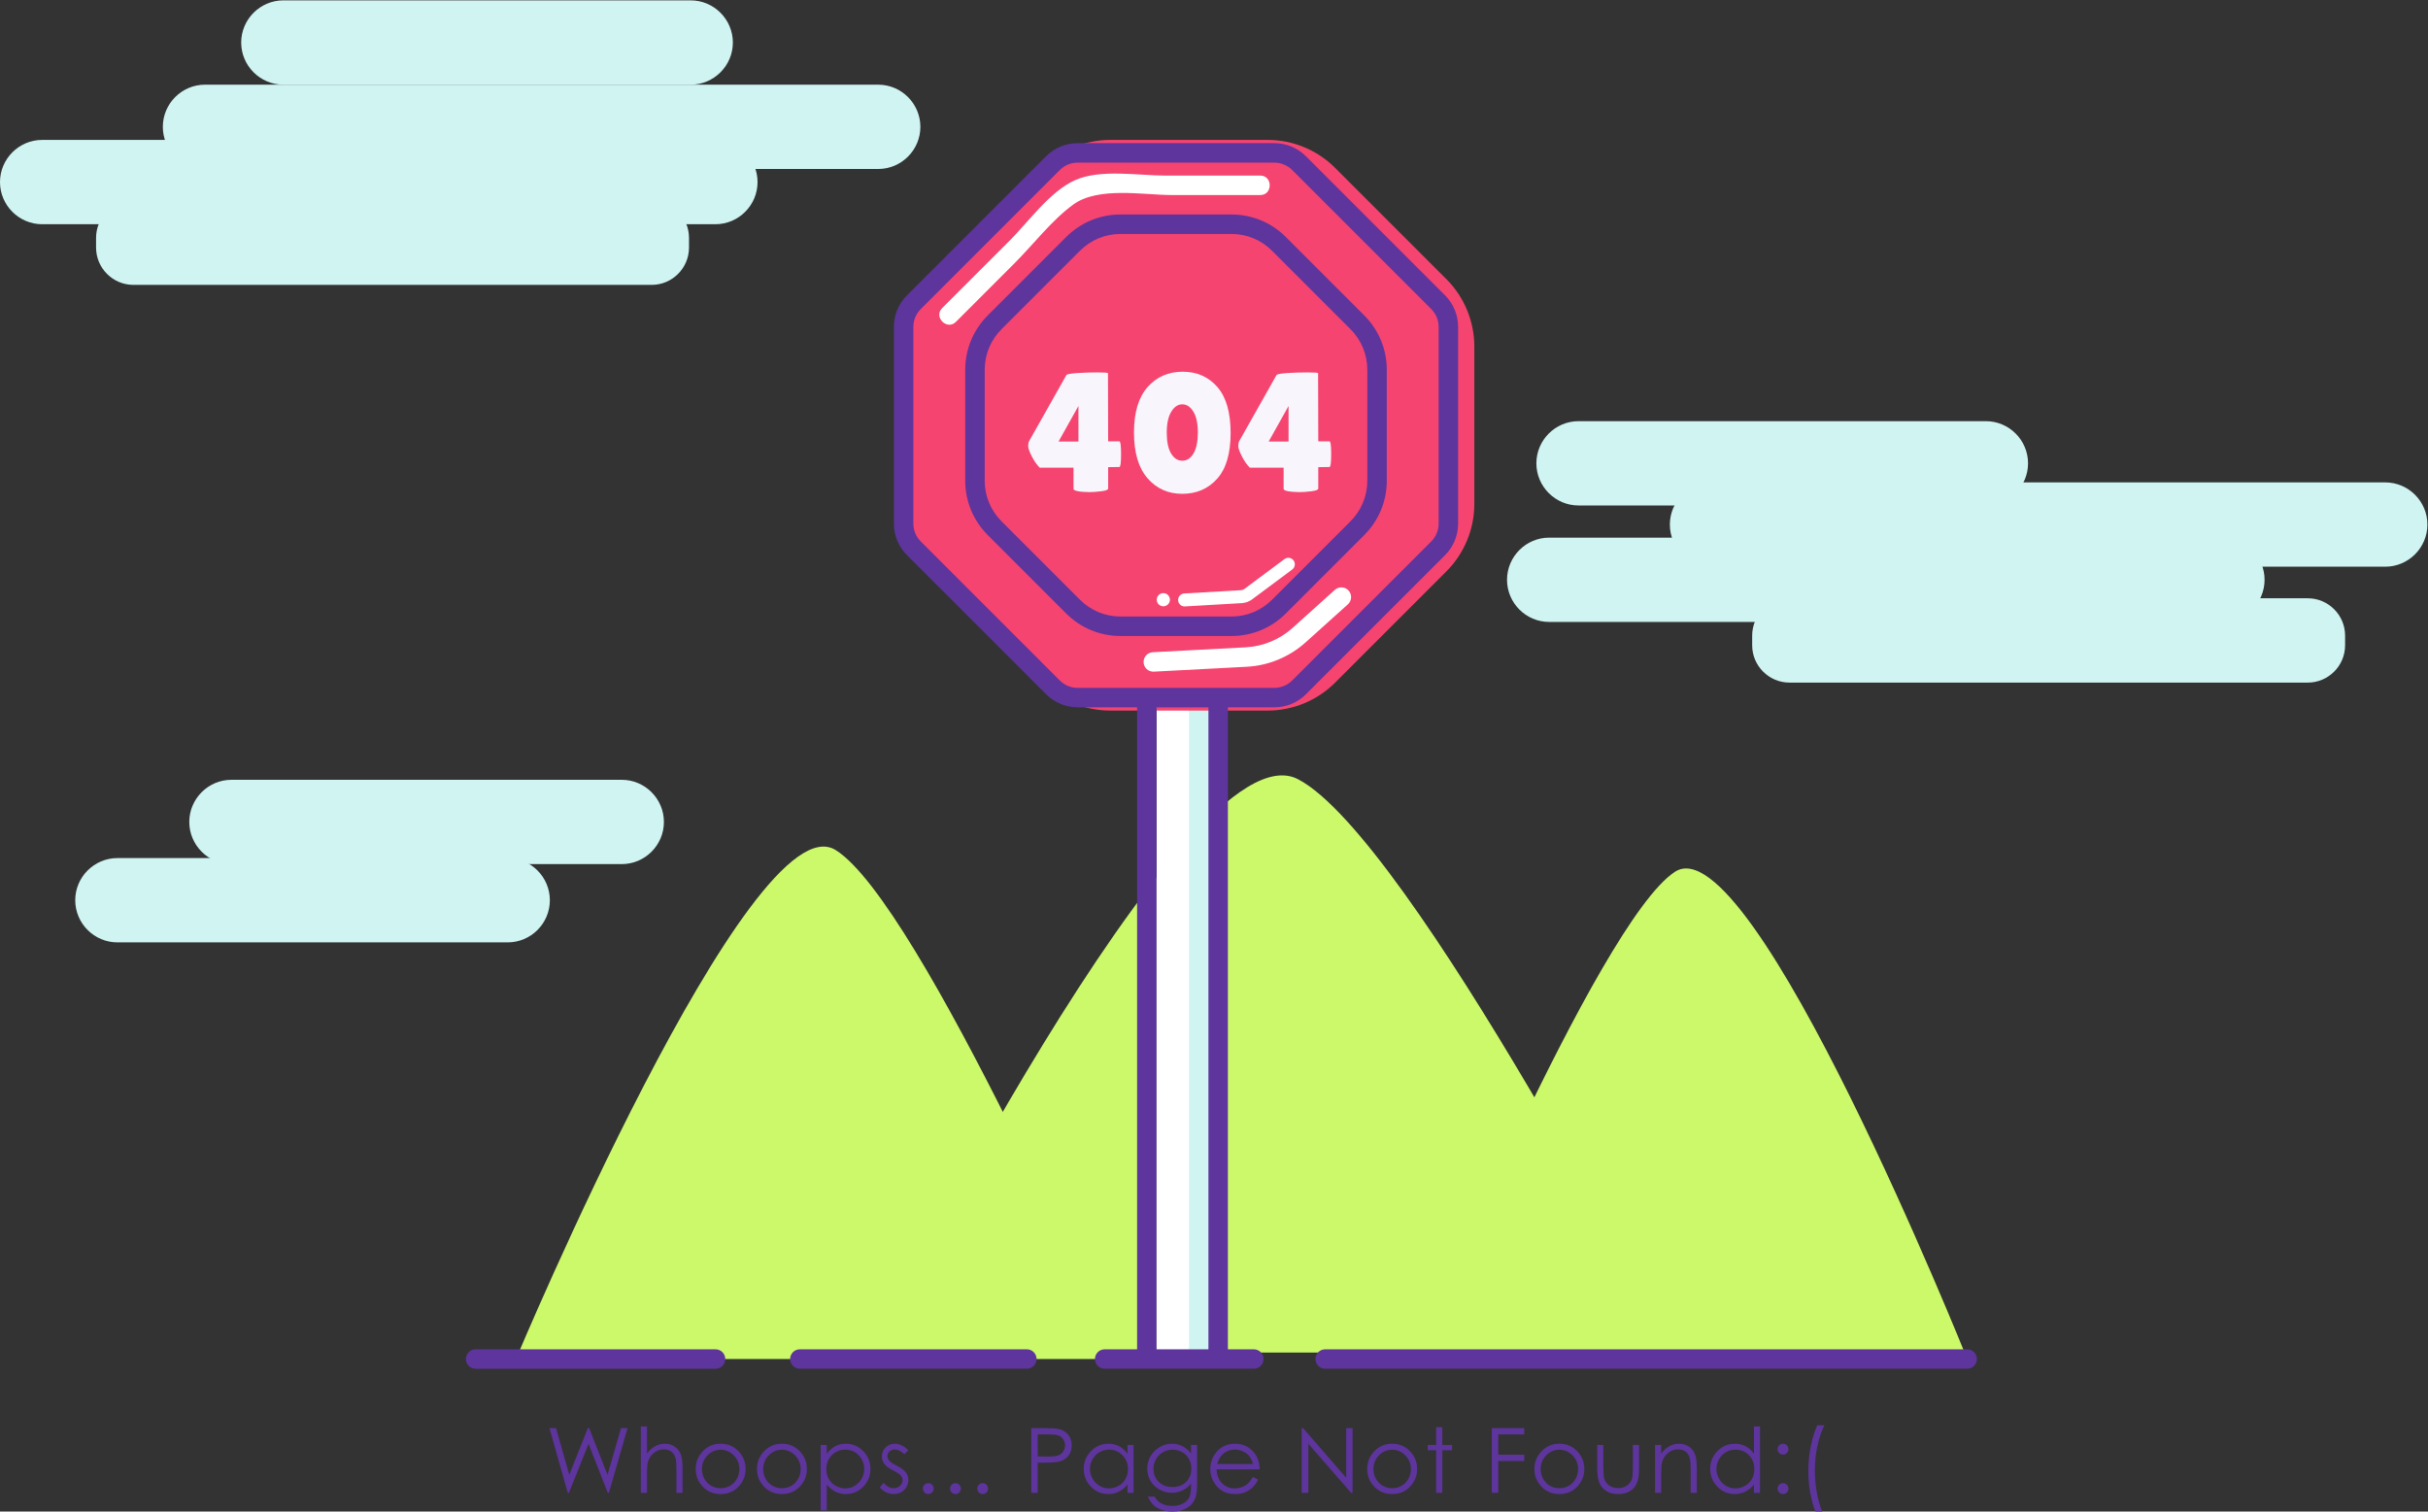 <?xml version="1.0" encoding="UTF-8" standalone="no"?>
<svg
   xmlns:dc="http://purl.org/dc/elements/1.1/"
   xmlns:cc="http://creativecommons.org/ns#"
   xmlns:rdf="http://www.w3.org/1999/02/22-rdf-syntax-ns#"
   xmlns:svg="http://www.w3.org/2000/svg"
   xmlns="http://www.w3.org/2000/svg"
   xmlns:sodipodi="http://sodipodi.sourceforge.net/DTD/sodipodi-0.dtd"
   xmlns:inkscape="http://www.inkscape.org/namespaces/inkscape"
   version="1.1"
   id="svg2"
   xml:space="preserve"
   width="499.053"
   height="310.72"
   viewBox="0 0 499.053 310.72"
   sodipodi:docname="232.eps"><rect x="0" y="0" width="499.053" height="310.72" fill="#333333" stroke="none"/><defs
     id="defs6" /><sodipodi:namedview
     pagecolor="#ffffff"
     bordercolor="#666666"
     borderopacity="1"
     objecttolerance="10"
     gridtolerance="10"
     guidetolerance="10"
     inkscape:pageopacity="0"
     inkscape:pageshadow="2"
     inkscape:window-width="640"
     inkscape:window-height="480"
     id="namedview4" /><g
     id="g10"
     inkscape:groupmode="layer"
     inkscape:label="ink_ext_XXXXXX"
     transform="matrix(1.333,0,0,-1.333,0,310.72)"><g
       id="g12"
       transform="scale(0.1)"><path
         d="m 795.613,235.211 c 0,0 362.717,864.999 492.717,784.999 130,-79.999 437.09,-784.999 437.09,-784.999 H 795.613"
         style="fill:#ccf96a;fill-opacity:1;fill-rule:nonzero;stroke:none"
         id="path14" /><path
         d="m 1345.61,245.211 c 0,0 482.84,974.209 655.9,884.119 173.04,-90.1 581.82,-884.119 581.82,-884.119 H 1345.61"
         style="fill:#ccf96a;fill-opacity:1;fill-rule:nonzero;stroke:none"
         id="path16" /><path
         d="m 3033.33,235.211 c 0,0 -331.59,828.079 -450.43,751.5 -118.83,-76.59 -399.57,-751.5 -399.57,-751.5 h 850"
         style="fill:#ccf96a;fill-opacity:1;fill-rule:nonzero;stroke:none"
         id="path18" /><path
         d="m 1813.33,245.211 h 60 V 1255.21 h -60 V 245.211"
         style="fill:#d0f4f2;fill-opacity:1;fill-rule:nonzero;stroke:none"
         id="path20" /><path
         d="m 1783.33,245.211 h 50 V 1255.21 h -50 V 245.211"
         style="fill:#ffffff;fill-opacity:1;fill-rule:nonzero;stroke:none"
         id="path22" /><path
         d="m 1954.62,2115.21 h -242.58 c -39.03,0 -76.47,-15.51 -104.07,-43.1 l -171.53,-171.54 c -27.6,-27.6 -43.11,-65.03 -43.11,-104.07 v -242.59 c 0,-39.03 15.51,-76.46 43.11,-104.06 l 171.53,-171.53 c 27.6,-27.6 65.04,-43.11 104.07,-43.11 h 242.58 c 39.03,0 76.48,15.51 104.07,43.11 l 171.54,171.53 c 27.59,27.6 43.1,65.03 43.1,104.06 v 242.59 c 0,39.04 -15.51,76.47 -43.1,104.07 l -171.54,171.54 c -27.59,27.59 -65.04,43.1 -104.07,43.1"
         style="fill:#f5446f;fill-opacity:1;fill-rule:nonzero;stroke:none"
         id="path24" /><path
         d="m 1662.89,1650.11 v 54.74 l -30.64,-54.74 z m 63.12,0.27 c 1.74,0 2.62,-6.59 2.62,-19.78 0,-13.18 -0.88,-19.78 -2.62,-19.78 l -17.29,-0.25 v -33.01 c 0,-1.92 -3.58,-3.31 -10.74,-4.18 -7.16,-0.88 -13.35,-1.31 -18.59,-1.31 l -10.74,0.52 c -8.9,0.7 -13.35,2.27 -13.35,4.71 v 32.48 h -52.12 c -4.54,4.54 -8.65,10.43 -12.32,17.68 -3.66,7.24 -5.5,12.48 -5.5,15.71 0,3.23 0.53,5.8 1.58,7.73 l 57.35,101.62 c 0.7,1.39 6.06,2.44 16.11,3.14 10.04,0.7 20.56,1.05 31.56,1.05 11,0 16.5,-0.44 16.5,-1.32 l 0.26,-105.01 h 17.29"
         style="fill:#f8f5fc;fill-opacity:1;fill-rule:nonzero;stroke:none"
         id="path26" /><path
         d="m 1823.04,1707.47 c -6.73,0 -12.4,-3.8 -17.03,-11.39 -4.63,-7.6 -6.94,-18.38 -6.94,-32.35 0,-13.97 2.23,-24.66 6.68,-32.08 4.46,-7.43 10.22,-11.13 17.29,-11.13 7.07,0 12.83,3.75 17.28,11.26 4.46,7.5 6.68,18.24 6.68,32.21 0,13.97 -2.32,24.71 -6.94,32.22 -4.63,7.5 -10.3,11.26 -17.02,11.26 z m 0,-138.02 c -21.91,0 -39.81,8.03 -53.69,24.09 -13.89,16.07 -20.82,39.55 -20.82,70.45 0,30.91 6.98,54.26 20.95,70.06 13.96,15.8 31.99,23.7 54.08,23.7 22.09,0 39.94,-7.85 53.56,-23.57 13.62,-15.71 20.43,-39.37 20.43,-70.97 0,-31.61 -6.94,-55.14 -20.82,-70.58 -13.89,-15.46 -31.79,-23.18 -53.69,-23.18"
         style="fill:#f8f5fc;fill-opacity:1;fill-rule:nonzero;stroke:none"
         id="path28" /><path
         d="m 1986.87,1650.11 v 54.74 l -30.65,-54.74 z m 63.11,0.27 c 1.74,0 2.62,-6.59 2.62,-19.78 0,-13.18 -0.88,-19.78 -2.62,-19.78 l -17.28,-0.25 v -33.01 c 0,-1.92 -3.59,-3.31 -10.74,-4.18 -7.16,-0.88 -13.35,-1.31 -18.6,-1.31 l -10.73,0.52 c -8.91,0.7 -13.36,2.27 -13.36,4.71 v 32.48 h -52.12 c -4.54,4.54 -8.64,10.43 -12.31,17.68 -3.67,7.24 -5.5,12.48 -5.5,15.71 0,3.23 0.53,5.8 1.57,7.73 l 57.35,101.62 c 0.71,1.39 6.07,2.44 16.12,3.14 10.04,0.7 20.55,1.05 31.55,1.05 11.01,0 16.5,-0.44 16.5,-1.32 l 0.27,-105.01 h 17.28"
         style="fill:#f8f5fc;fill-opacity:1;fill-rule:nonzero;stroke:none"
         id="path30" /><path
         d="m 1933.33,220.211 h -230 c -8.28,0 -15,6.719 -15,15 0,8.289 6.72,15 15,15 h 230 c 8.28,0 15,-6.711 15,-15 0,-8.281 -6.72,-15 -15,-15"
         style="fill:#5e349d;fill-opacity:1;fill-rule:nonzero;stroke:none"
         id="path32" /><path
         d="m 1583.33,220.211 h -350 c -8.28,0 -15,6.719 -15,15 0,8.289 6.72,15 15,15 h 350 c 8.29,0 15,-6.711 15,-15 0,-8.281 -6.71,-15 -15,-15"
         style="fill:#5e349d;fill-opacity:1;fill-rule:nonzero;stroke:none"
         id="path34" /><path
         d="M 1103.33,220.211 H 733.332 c -8.285,0 -15,6.719 -15,15 0,8.289 6.715,15 15,15 h 369.998 c 8.29,0 15,-6.711 15,-15 0,-8.281 -6.71,-15 -15,-15"
         style="fill:#5e349d;fill-opacity:1;fill-rule:nonzero;stroke:none"
         id="path36" /><path
         d="m 3033.33,220.211 h -990 c -8.28,0 -15,6.719 -15,15 0,8.289 6.72,15 15,15 h 990 c 8.28,0 15,-6.711 15,-15 0,-8.281 -6.72,-15 -15,-15"
         style="fill:#5e349d;fill-opacity:1;fill-rule:nonzero;stroke:none"
         id="path38" /><path
         d="m 1878.33,230.211 c -8.28,0 -15,6.719 -15,15 V 1250.21 c 0,8.29 6.72,15 15,15 8.28,0 15,-6.71 15,-15 V 245.211 c 0,-8.281 -6.72,-15 -15,-15"
         style="fill:#5e349d;fill-opacity:1;fill-rule:nonzero;stroke:none"
         id="path40" /><path
         d="m 1768.33,230.211 c -8.28,0 -15,6.719 -15,15 V 1250.21 c 0,8.29 6.72,15 15,15 8.29,0 15,-6.71 15,-15 V 245.211 c 0,-8.281 -6.71,-15 -15,-15"
         style="fill:#5e349d;fill-opacity:1;fill-rule:nonzero;stroke:none"
         id="path42" /><path
         d="m 1661.72,2080.21 c -10.41,0 -20.2,-4.05 -27.56,-11.41 l -214.42,-214.42 c -7.35,-7.36 -11.41,-17.15 -11.41,-27.56 v -303.23 c 0,-10.4 4.06,-20.19 11.42,-27.55 l 214.41,-214.42 c 7.36,-7.36 17.15,-11.41 27.56,-11.41 h 303.23 c 10.26,0 20.3,4.16 27.55,11.41 l 214.43,214.42 c 7.35,7.36 11.4,17.14 11.4,27.55 v 303.23 c 0,10.41 -4.05,20.2 -11.4,27.56 L 1992.5,2068.8 c -7.25,7.25 -17.29,11.41 -27.55,11.41 z m 303.23,-840 h -303.23 c -18.43,0 -35.75,7.17 -48.77,20.2 l -214.42,214.42 c -13.02,13.03 -20.2,30.35 -20.2,48.76 v 303.23 c 0,18.42 7.18,35.74 20.2,48.77 l 214.42,214.42 c 13.02,13.03 30.34,20.2 48.77,20.2 h 303.23 c 18.43,0 35.75,-7.17 48.76,-20.2 l 214.43,-214.42 c 13.02,-13.03 20.19,-30.35 20.19,-48.77 v -303.23 c 0,-18.41 -7.17,-35.73 -20.19,-48.76 l -214.43,-214.42 c -13.01,-13.03 -30.33,-20.2 -48.76,-20.2"
         style="fill:#5e349d;fill-opacity:1;fill-rule:nonzero;stroke:none"
         id="path44" /><path
         d="m 1727.88,1970.21 c -23.69,0 -45.97,-9.23 -62.71,-25.98 l -120.86,-120.85 c -16.75,-16.75 -25.98,-39.02 -25.98,-62.72 v -170.91 c 0,-23.69 9.23,-45.96 25.98,-62.71 l 120.85,-120.85 c 16.75,-16.76 39.03,-25.98 62.72,-25.98 h 170.91 c 23.69,0 45.97,9.22 62.72,25.98 l 120.85,120.85 c 16.74,16.75 25.97,39.02 25.97,62.71 v 170.91 c 0,23.7 -9.23,45.97 -25.97,62.72 l -120.85,120.85 c -16.75,16.75 -39.03,25.98 -62.72,25.98 z m 170.91,-620 h -170.91 c -31.71,0 -61.52,12.35 -83.93,34.77 l -120.85,120.85 c -22.42,22.42 -34.77,52.22 -34.77,83.92 v 170.91 c 0,31.71 12.35,61.51 34.77,83.93 l 120.85,120.86 c 22.41,22.41 52.22,34.76 83.93,34.76 h 170.91 c 31.71,0 61.52,-12.35 83.93,-34.76 l 120.85,-120.86 c 22.42,-22.42 34.76,-52.22 34.76,-83.93 v -170.91 c 0,-31.7 -12.34,-61.5 -34.76,-83.92 l -120.85,-120.85 c -22.41,-22.42 -52.22,-34.77 -83.93,-34.77"
         style="fill:#5e349d;fill-opacity:1;fill-rule:nonzero;stroke:none"
         id="path46" /><path
         d="m 1473.94,1834.61 c 30.15,30.14 60.3,60.3 90.45,90.45 28.94,28.93 57.32,66.27 90.46,90.45 38.58,28.14 108.19,14.7 152.01,14.7 45.49,0 90.98,0 136.47,0 19.31,0 19.34,30 0,30 -48.8,0 -97.59,0 -146.39,0 -40.93,0 -100.12,10.43 -139.12,-7.01 -38.83,-17.36 -71.69,-63.98 -100.78,-93.07 -34.77,-34.77 -69.54,-69.54 -104.31,-104.31 -13.67,-13.67 7.54,-34.89 21.21,-21.21 v 0"
         style="fill:#ffffff;fill-opacity:1;fill-rule:nonzero;stroke:none"
         id="path48" /><path
         d="m 1778.32,1295.21 c -7.92,0 -14.55,6.21 -14.97,14.21 -0.43,8.27 5.92,15.34 14.2,15.77 l 143.26,7.54 c 26.72,1.41 52.39,12.04 72.28,29.93 l 65.2,58.7 c 6.17,5.53 15.64,5.04 21.2,-1.12 5.53,-6.15 5.03,-15.63 -1.12,-21.18 l -65.21,-58.69 c -24.99,-22.48 -57.22,-35.83 -90.76,-37.6 l -143.28,-7.54 c -0.26,-0.02 -0.53,-0.02 -0.8,-0.02"
         style="fill:#ffffff;fill-opacity:1;fill-rule:nonzero;stroke:none"
         id="path50" /><path
         d="m 1826.56,1395.8 c -5.26,0 -9.67,4.1 -9.98,9.41 -0.32,5.52 3.89,10.25 9.4,10.57 l 87.56,5.08 c 1.91,0.11 3.74,0.77 5.27,1.92 l 61.78,46.03 c 4.43,3.32 10.69,2.39 13.99,-2.04 3.3,-4.43 2.39,-10.69 -2.04,-13.99 l -61.78,-46.04 c -4.67,-3.49 -10.24,-5.51 -16.08,-5.85 l -87.53,-5.08 c -0.2,-0.01 -0.4,-0.01 -0.59,-0.01"
         style="fill:#ffffff;fill-opacity:1;fill-rule:nonzero;stroke:none"
         id="path52" /><path
         d="m 1803.96,1406.15 c 0,-5.61 -4.55,-10.16 -10.16,-10.16 -5.61,0 -10.15,4.55 -10.15,10.16 0,5.61 4.54,10.15 10.15,10.15 5.61,0 10.16,-4.54 10.16,-10.15"
         style="fill:#ffffff;fill-opacity:1;fill-rule:nonzero;stroke:none"
         id="path54" /><path
         d="M 1103.09,1985.21 H 64.996 c -35.746,0 -65,29.25 -65,65 v 0 c 0,35.75 29.254,65 65,65 H 1103.09 c 35.75,0 65,-29.25 65,-65 v 0 c 0,-35.75 -29.25,-65 -65,-65"
         style="fill:#d0f4f2;fill-opacity:1;fill-rule:nonzero;stroke:none"
         id="path56" /><path
         d="M 1354.16,2070.4 H 316.078 c -35.754,0 -65,29.25 -65,65 v 0 c 0,35.75 29.246,65 65,65 H 1354.16 c 35.75,0 65,-29.25 65,-65 v 0 c 0,-35.75 -29.25,-65 -65,-65"
         style="fill:#d0f4f2;fill-opacity:1;fill-rule:nonzero;stroke:none"
         id="path58" /><path
         d="M 1065.03,2200.4 H 436.906 c -35.746,0 -65,29.25 -65,65 v 0 c 0,35.75 29.254,65 65,65 h 628.124 c 35.75,0 65,-29.25 65,-65 v 0 c 0,-35.75 -29.25,-65 -65,-65"
         style="fill:#d0f4f2;fill-opacity:1;fill-rule:nonzero;stroke:none"
         id="path60" /><path
         d="M 1004.89,1891.68 H 205.637 c -31.625,0 -57.504,25.88 -57.504,57.52 v 14.98 c 0,31.63 25.879,57.5 57.504,57.5 h 799.253 c 31.63,0 57.51,-25.87 57.51,-57.5 v -14.98 c 0,-31.64 -25.88,-57.52 -57.51,-57.52"
         style="fill:#d0f4f2;fill-opacity:1;fill-rule:nonzero;stroke:none"
         id="path62" /><path
         d="M 3426.84,1371.88 H 2388.75 c -35.75,0 -65,29.25 -65,65 v 0 c 0,35.75 29.25,65 65,65 h 1038.09 c 35.75,0 65,-29.25 65,-65 v 0 c 0,-35.75 -29.25,-65 -65,-65"
         style="fill:#d0f4f2;fill-opacity:1;fill-rule:nonzero;stroke:none"
         id="path64" /><path
         d="M 3677.91,1457.07 H 2639.83 c -35.76,0 -65,29.25 -65,65 v 0 c 0,35.75 29.24,65 65,65 h 1038.08 c 35.75,0 65,-29.25 65,-65 v 0 c 0,-35.75 -29.25,-65 -65,-65"
         style="fill:#d0f4f2;fill-opacity:1;fill-rule:nonzero;stroke:none"
         id="path66" /><path
         d="M 958.715,998.449 H 356.871 c -35.75,0 -65,29.241 -65,65.001 v 0 c 0,35.75 29.25,65 65,65 h 601.844 c 35.746,0 64.995,-29.25 64.995,-65 v 0 c 0,-35.76 -29.249,-65.001 -64.995,-65.001"
         style="fill:#d0f4f2;fill-opacity:1;fill-rule:nonzero;stroke:none"
         id="path68" /><path
         d="m 782.848,877.73 h -601.84 c -35.746,0 -65,29.258 -65,65 v 0 c 0,35.758 29.254,65 65,65 h 601.84 c 35.754,0 65,-29.242 65,-65 v 0 c 0,-35.742 -29.246,-65 -65,-65"
         style="fill:#d0f4f2;fill-opacity:1;fill-rule:nonzero;stroke:none"
         id="path70" /><path
         d="M 3062.12,1551.49 H 2434 c -35.76,0 -65,29.26 -65,65 v 0 c 0,35.76 29.24,65 65,65 h 628.12 c 35.74,0 65,-29.24 65,-65 v 0 c 0,-35.74 -29.26,-65 -65,-65"
         style="fill:#d0f4f2;fill-opacity:1;fill-rule:nonzero;stroke:none"
         id="path72" /><path
         d="m 3558.5,1278.35 h -799.25 c -31.63,0 -57.51,25.88 -57.51,57.51 v 14.99 c 0,31.63 25.88,57.51 57.51,57.51 h 799.25 c 31.62,0 57.5,-25.88 57.5,-57.51 v -14.99 c 0,-31.63 -25.88,-57.51 -57.5,-57.51"
         style="fill:#d0f4f2;fill-opacity:1;fill-rule:nonzero;stroke:none"
         id="path74" /><path
         d="m 847.141,128.711 h 10.246 l 20.39,-71.91 28.614,71.91 h 2.07 l 28.273,-71.91 20.739,71.91 h 10.172 L 938.961,28.91 h -1.848 L 907.492,104.422 877.301,28.91 h -1.863 l -28.297,99.801"
         style="fill:#5e349d;fill-opacity:1;fill-rule:nonzero;stroke:none"
         id="path76" /><path
         d="m 988.078,131.219 h 9.496 V 89.488 c 3.846,5.07 8.076,8.863 12.696,11.371 4.61,2.512 9.61,3.77 14.99,3.77 5.52,0 10.42,-1.41 14.69,-4.207 4.27,-2.801 7.43,-6.57 9.46,-11.301 2.04,-4.731 3.06,-12.133 3.06,-22.223 V 28.91 h -9.5 v 35.211 c 0,8.508 -0.34,14.18 -1.02,17.027 -1.18,4.883 -3.31,8.562 -6.41,11.031 -3.1,2.461 -7.16,3.699 -12.18,3.699 -5.75,0 -10.89,-1.91 -15.44,-5.699 -4.54,-3.801 -7.54,-8.508 -8.986,-14.121 -0.903,-3.617 -1.36,-10.309 -1.36,-20.078 V 28.91 h -9.496 V 131.219"
         style="fill:#5e349d;fill-opacity:1;fill-rule:nonzero;stroke:none"
         id="path78" /><path
         d="m 1111.21,95.328 c -7.9,0 -14.68,-2.918 -20.36,-8.75 -5.68,-5.84 -8.51,-12.887 -8.51,-21.168 0,-5.34 1.29,-10.309 3.88,-14.93 2.59,-4.609 6.08,-8.18 10.49,-10.691 4.4,-2.508 9.23,-3.758 14.5,-3.758 5.26,0 10.1,1.25 14.5,3.758 4.4,2.512 7.9,6.082 10.49,10.691 2.59,4.621 3.88,9.59 3.88,14.93 0,8.281 -2.85,15.328 -8.55,21.168 -5.69,5.832 -12.47,8.75 -20.32,8.75 z m 0.03,9.301 c 11.37,0 20.8,-4.117 28.28,-12.36 6.8,-7.5 10.19,-16.391 10.19,-26.66 0,-10.309 -3.59,-19.32 -10.77,-27.039 C 1131.76,30.859 1122.53,27 1111.24,27 c -11.33,0 -20.58,3.859 -27.76,11.57 -7.18,7.719 -10.78,16.73 -10.78,27.039 0,10.23 3.4,19.09 10.2,26.602 7.47,8.277 16.92,12.418 28.34,12.418"
         style="fill:#5e349d;fill-opacity:1;fill-rule:nonzero;stroke:none"
         id="path80" /><path
         d="m 1205.67,95.328 c -7.9,0 -14.69,-2.918 -20.36,-8.75 -5.68,-5.84 -8.52,-12.887 -8.52,-21.168 0,-5.34 1.3,-10.309 3.89,-14.93 2.58,-4.609 6.08,-8.18 10.48,-10.691 4.41,-2.508 9.24,-3.758 14.51,-3.758 5.26,0 10.09,1.25 14.5,3.758 4.4,2.512 7.9,6.082 10.49,10.691 2.58,4.621 3.88,9.59 3.88,14.93 0,8.281 -2.85,15.328 -8.55,21.168 -5.69,5.832 -12.47,8.75 -20.32,8.75 z m 0.03,9.301 c 11.37,0 20.8,-4.117 28.28,-12.36 6.79,-7.5 10.19,-16.391 10.19,-26.66 0,-10.309 -3.59,-19.32 -10.77,-27.039 C 1226.22,30.859 1216.98,27 1205.7,27 c -11.33,0 -20.59,3.859 -27.76,11.57 -7.19,7.719 -10.78,16.73 -10.78,27.039 0,10.23 3.4,19.09 10.2,26.602 7.47,8.277 16.92,12.418 28.34,12.418"
         style="fill:#5e349d;fill-opacity:1;fill-rule:nonzero;stroke:none"
         id="path82" /><path
         d="m 1303.35,95.469 c -8.21,0 -15.12,-2.867 -20.74,-8.609 -5.63,-5.738 -8.43,-12.879 -8.43,-21.418 0,-5.602 1.25,-10.641 3.75,-15.113 2.51,-4.469 6.1,-8.02 10.77,-10.637 4.67,-2.621 9.6,-3.93 14.79,-3.93 5.1,0 9.89,1.316 14.38,3.969 4.5,2.629 8.07,6.328 10.73,11.07 2.66,4.75 4,9.719 4,14.91 0,5.25 -1.32,10.219 -3.96,14.91 -2.65,4.699 -6.2,8.348 -10.66,10.949 -4.47,2.602 -9.35,3.898 -14.63,3.898 z m -37.99,7.25 h 9.5 V 89.16 c 3.75,5.16 8.06,9.02 12.94,11.602 4.88,2.578 10.33,3.867 16.34,3.867 10.48,0 19.45,-3.777 26.91,-11.328 7.45,-7.562 11.18,-16.652 11.18,-27.281 0,-10.848 -3.69,-20.07 -11.08,-27.648 C 1323.76,30.789 1314.85,27 1304.41,27 c -5.88,0 -11.28,1.23 -16.2,3.672 -4.93,2.438 -9.38,6.09 -13.35,10.918 V 1.898 h -9.5 V 102.719"
         style="fill:#5e349d;fill-opacity:1;fill-rule:nonzero;stroke:none"
         id="path84" /><path
         d="m 1400.59,94.648 -6.1,-6.309 c -5.08,4.93 -10.05,7.399 -14.9,7.399 -3.09,0 -5.73,-1.02 -7.93,-3.047 -2.2,-2.043 -3.3,-4.422 -3.3,-7.133 0,-2.398 0.91,-4.68 2.72,-6.848 1.81,-2.223 5.62,-4.82 11.43,-7.801 7.07,-3.66 11.87,-7.199 14.41,-10.59 2.49,-3.441 3.74,-7.301 3.74,-11.601 0,-6.059 -2.13,-11.199 -6.39,-15.399 C 1390.01,29.109 1384.69,27 1378.3,27 c -4.25,0 -8.32,0.93 -12.19,2.781 -3.88,1.859 -7.08,4.418 -9.62,7.668 l 5.97,6.789 c 4.85,-5.469 10,-8.207 15.44,-8.207 3.81,0 7.05,1.23 9.72,3.668 2.68,2.441 4.01,5.312 4.01,8.609 0,2.711 -0.88,5.141 -2.65,7.273 -1.77,2.078 -5.75,4.688 -11.96,7.859 -6.67,3.43 -11.2,6.828 -13.6,10.18 -2.41,3.34 -3.61,7.168 -3.61,11.469 0,5.602 1.92,10.262 5.75,13.969 3.83,3.711 8.66,5.57 14.51,5.57 6.79,0 13.63,-3.328 20.52,-9.981"
         style="fill:#5e349d;fill-opacity:1;fill-rule:nonzero;stroke:none"
         id="path86" /><path
         d="m 1431.35,43.84 c 2.3,0 4.27,-0.82 5.9,-2.449 1.62,-1.621 2.44,-3.621 2.44,-5.969 0,-2.312 -0.82,-4.293 -2.44,-5.941 -1.63,-1.652 -3.6,-2.481 -5.9,-2.481 -2.31,0 -4.28,0.828 -5.91,2.481 -1.63,1.648 -2.44,3.629 -2.44,5.941 0,2.348 0.81,4.348 2.44,5.969 1.63,1.629 3.6,2.449 5.91,2.449"
         style="fill:#5e349d;fill-opacity:1;fill-rule:nonzero;stroke:none"
         id="path88" /><path
         d="m 1473.29,43.84 c 2.3,0 4.27,-0.82 5.9,-2.449 1.63,-1.621 2.44,-3.621 2.44,-5.969 0,-2.312 -0.81,-4.293 -2.44,-5.941 -1.63,-1.652 -3.6,-2.481 -5.9,-2.481 -2.31,0 -4.28,0.828 -5.9,2.481 -1.64,1.648 -2.45,3.629 -2.45,5.941 0,2.348 0.81,4.348 2.45,5.969 1.62,1.629 3.59,2.449 5.9,2.449"
         style="fill:#5e349d;fill-opacity:1;fill-rule:nonzero;stroke:none"
         id="path90" /><path
         d="m 1515.24,43.84 c 2.3,0 4.27,-0.82 5.9,-2.449 1.63,-1.621 2.44,-3.621 2.44,-5.969 0,-2.312 -0.81,-4.293 -2.44,-5.941 -1.63,-1.652 -3.6,-2.481 -5.9,-2.481 -2.31,0 -4.28,0.828 -5.91,2.481 -1.63,1.648 -2.44,3.629 -2.44,5.941 0,2.348 0.81,4.348 2.44,5.969 1.63,1.629 3.6,2.449 5.91,2.449"
         style="fill:#5e349d;fill-opacity:1;fill-rule:nonzero;stroke:none"
         id="path92" /><path
         d="M 1600.14,118.941 V 85.09 l 16.89,-0.211 c 6.83,0 11.83,0.621 15,1.871 3.16,1.238 5.65,3.238 7.46,6.019 1.81,2.781 2.71,5.879 2.71,9.309 0,3.344 -0.9,6.402 -2.71,9.184 -1.81,2.769 -4.19,4.75 -7.15,5.918 -2.97,1.179 -7.82,1.761 -14.56,1.761 z m -9.98,9.77 h 19.89 c 11.39,0 19.08,-0.5 23.06,-1.492 5.71,-1.399 10.36,-4.278 13.98,-8.649 3.62,-4.359 5.43,-9.851 5.43,-16.449 0,-6.652 -1.77,-12.14 -5.29,-16.461 -3.53,-4.32 -8.39,-7.219 -14.59,-8.719 -4.52,-1.082 -12.98,-1.633 -25.38,-1.633 h -7.12 V 28.91 h -9.98 v 99.801"
         style="fill:#5e349d;fill-opacity:1;fill-rule:nonzero;stroke:none"
         id="path94" /><path
         d="m 1709.97,95.469 c -5.29,0 -10.17,-1.297 -14.64,-3.898 -4.47,-2.602 -8.03,-6.25 -10.67,-10.949 -2.65,-4.691 -3.97,-9.66 -3.97,-14.91 0,-5.191 1.33,-10.16 4,-14.91 2.67,-4.742 6.25,-8.441 10.74,-11.07 4.49,-2.652 9.33,-3.969 14.47,-3.969 5.19,0 10.11,1.309 14.78,3.93 4.65,2.617 8.22,6.168 10.74,10.637 2.5,4.473 3.75,9.512 3.75,15.113 0,8.539 -2.81,15.68 -8.43,21.418 -5.63,5.742 -12.54,8.609 -20.77,8.609 z m 37.95,7.25 V 28.91 h -9.35 v 12.68 c -3.99,-4.828 -8.44,-8.48 -13.4,-10.918 C 1720.21,28.23 1714.8,27 1708.92,27 c -10.45,0 -19.38,3.789 -26.77,11.371 -7.4,7.578 -11.09,16.801 -11.09,27.648 0,10.629 3.73,19.719 11.19,27.281 7.46,7.551 16.44,11.328 26.94,11.328 6.06,0 11.55,-1.289 16.45,-3.867 4.9,-2.582 9.22,-6.442 12.93,-11.602 v 13.559 h 9.35"
         style="fill:#5e349d;fill-opacity:1;fill-rule:nonzero;stroke:none"
         id="path96" /><path
         d="m 1808.39,95.469 c -5.38,0 -10.38,-1.297 -14.99,-3.91 -4.61,-2.598 -8.23,-6.188 -10.86,-10.777 -2.62,-4.602 -3.93,-9.562 -3.93,-14.891 0,-8.109 2.71,-14.801 8.14,-20.09 5.43,-5.289 12.46,-7.941 21.1,-7.941 8.73,0 15.76,2.629 21.07,7.871 5.31,5.25 7.98,12.148 7.98,20.699 0,5.559 -1.22,10.52 -3.67,14.891 -2.45,4.359 -5.9,7.809 -10.39,10.352 -4.47,2.527 -9.28,3.797 -14.45,3.797 z m 28.03,7.25 h 9.5 V 43.898 c 0,-10.359 -0.91,-17.93 -2.71,-22.727 C 1840.72,14.379 1836.4,9.16 1830.25,5.5 1824.09,1.84 1816.69,0 1808.06,0 c -6.34,0 -12.02,0.898 -17.07,2.691 -5.04,1.789 -9.15,4.188 -12.32,7.207 -3.16,3.023 -6.08,7.43 -8.75,13.23 h 10.32 c 2.81,-4.879 6.43,-8.488 10.87,-10.848 4.44,-2.352 9.94,-3.531 16.5,-3.531 6.48,0 11.95,1.211 16.41,3.621 4.46,2.41 7.64,5.438 9.55,9.09 1.9,3.66 2.85,9.559 2.85,17.688 v 3.801 c -3.58,-4.519 -7.95,-8 -13.11,-10.41 -5.16,-2.418 -10.64,-3.629 -16.43,-3.629 -6.8,0 -13.19,1.691 -19.16,5.051 -5.98,3.367 -10.6,7.899 -13.86,13.609 -3.25,5.691 -4.88,11.961 -4.88,18.789 0,6.832 1.7,13.199 5.09,19.102 3.39,5.91 8.09,10.57 14.1,14.008 5.99,3.441 12.32,5.16 18.97,5.16 5.53,0 10.68,-1.141 15.46,-3.43 4.78,-2.277 9.39,-6.051 13.82,-11.301 v 12.821"
         style="fill:#5e349d;fill-opacity:1;fill-rule:nonzero;stroke:none"
         id="path98" /><path
         d="m 1931.9,73.281 c -1.27,5.07 -3.12,9.109 -5.54,12.148 -2.42,3.031 -5.62,5.469 -9.61,7.32 -3.98,1.859 -8.17,2.789 -12.57,2.789 -7.24,0 -13.47,-2.34 -18.68,-7 -3.81,-3.379 -6.68,-8.469 -8.63,-15.258 z m 0,-19.883 8,-4.207 c -2.62,-5.16 -5.66,-9.32 -9.1,-12.48 -3.43,-3.172 -7.31,-5.582 -11.61,-7.23 -4.3,-1.652 -9.17,-2.481 -14.6,-2.481 -12.05,0 -21.46,3.961 -28.25,11.852 -6.8,7.887 -10.19,16.809 -10.19,26.758 0,9.371 2.88,17.711 8.63,25.039 7.28,9.32 17.04,13.981 29.27,13.981 12.58,0 22.63,-4.777 30.15,-14.32 5.34,-6.738 8.06,-15.148 8.15,-25.238 h -66.43 c 0.19,-8.582 2.92,-15.609 8.22,-21.09 5.3,-5.481 11.85,-8.219 19.63,-8.219 3.76,0 7.41,0.66 10.98,1.949 3.55,1.309 6.57,3.051 9.06,5.211 2.49,2.168 5.19,5.648 8.09,10.476"
         style="fill:#5e349d;fill-opacity:1;fill-rule:nonzero;stroke:none"
         id="path100" /><path
         d="m 2007.11,28.91 v 99.801 h 2.17 l 66.43,-76.5 v 76.5 h 9.83 V 28.91 h -2.24 L 2017.42,104.48 V 28.91 h -10.31"
         style="fill:#5e349d;fill-opacity:1;fill-rule:nonzero;stroke:none"
         id="path102" /><path
         d="m 2146.65,95.328 c -7.9,0 -14.68,-2.918 -20.36,-8.75 -5.67,-5.84 -8.51,-12.887 -8.51,-21.168 0,-5.34 1.29,-10.309 3.88,-14.93 2.59,-4.609 6.08,-8.18 10.48,-10.691 4.41,-2.508 9.24,-3.758 14.51,-3.758 5.27,0 10.1,1.25 14.5,3.758 4.4,2.512 7.9,6.082 10.48,10.691 2.59,4.621 3.89,9.59 3.89,14.93 0,8.281 -2.85,15.328 -8.54,21.168 -5.71,5.832 -12.48,8.75 -20.33,8.75 z m 0.03,9.301 c 11.38,0 20.8,-4.117 28.27,-12.36 6.8,-7.5 10.2,-16.391 10.2,-26.66 0,-10.309 -3.58,-19.32 -10.77,-27.039 C 2167.2,30.859 2157.96,27 2146.68,27 c -11.33,0 -20.58,3.859 -27.76,11.57 -7.19,7.719 -10.77,16.73 -10.77,27.039 0,10.23 3.4,19.09 10.19,26.602 7.47,8.277 16.93,12.418 28.34,12.418"
         style="fill:#5e349d;fill-opacity:1;fill-rule:nonzero;stroke:none"
         id="path104" /><path
         d="m 2214.49,130.141 h 9.49 v -27.422 h 15.07 v -8.2 h -15.07 V 28.91 h -9.49 v 65.609 h -12.97 v 8.2 h 12.97 v 27.422"
         style="fill:#5e349d;fill-opacity:1;fill-rule:nonzero;stroke:none"
         id="path106" /><path
         d="m 2300.28,128.711 h 50 v -9.77 h -40.03 V 87.672 h 40.03 v -9.781 h -40.03 V 28.91 h -9.97 v 99.801"
         style="fill:#5e349d;fill-opacity:1;fill-rule:nonzero;stroke:none"
         id="path108" /><path
         d="m 2404.48,95.328 c -7.91,0 -14.69,-2.918 -20.37,-8.75 -5.67,-5.84 -8.51,-12.887 -8.51,-21.168 0,-5.34 1.3,-10.309 3.89,-14.93 2.58,-4.609 6.07,-8.18 10.47,-10.691 4.41,-2.508 9.24,-3.758 14.52,-3.758 5.26,0 10.09,1.25 14.5,3.758 4.39,2.512 7.89,6.082 10.48,10.691 2.58,4.621 3.88,9.59 3.88,14.93 0,8.281 -2.85,15.328 -8.54,21.168 -5.71,5.832 -12.47,8.75 -20.32,8.75 z m 0.02,9.301 c 11.38,0 20.81,-4.117 28.28,-12.36 6.79,-7.5 10.19,-16.391 10.19,-26.66 0,-10.309 -3.58,-19.32 -10.77,-27.039 C 2425.02,30.859 2415.78,27 2404.5,27 c -11.32,0 -20.58,3.859 -27.76,11.57 -7.19,7.719 -10.77,16.73 -10.77,27.039 0,10.23 3.4,19.09 10.19,26.602 7.48,8.277 16.93,12.418 28.34,12.418"
         style="fill:#5e349d;fill-opacity:1;fill-rule:nonzero;stroke:none"
         id="path110" /><path
         d="m 2462.81,102.719 h 9.5 V 68.262 c 0,-8.422 0.45,-14.211 1.35,-17.371 1.36,-4.519 3.95,-8.101 7.78,-10.719 3.83,-2.621 8.4,-3.941 13.69,-3.941 5.3,0 9.8,1.281 13.5,3.84 3.69,2.559 6.24,5.91 7.63,10.078 0.96,2.84 1.44,8.883 1.44,18.113 v 34.457 h 9.7 V 66.488 c 0,-10.168 -1.19,-17.84 -3.57,-22.988 -2.37,-5.16 -5.95,-9.199 -10.71,-12.109 C 2508.34,28.469 2502.36,27 2495.17,27 c -7.2,0 -13.19,1.469 -18.02,4.391 -4.81,2.91 -8.41,6.981 -10.78,12.199 -2.38,5.231 -3.56,13.09 -3.56,23.59 v 35.539"
         style="fill:#5e349d;fill-opacity:1;fill-rule:nonzero;stroke:none"
         id="path112" /><path
         d="m 2551.97,102.719 h 9.5 V 89.488 c 3.8,5.07 8,8.863 12.61,11.371 4.61,2.512 9.63,3.77 15.06,3.77 5.52,0 10.42,-1.41 14.7,-4.207 4.27,-2.801 7.42,-6.582 9.46,-11.332 2.03,-4.75 3.05,-12.148 3.05,-22.191 V 28.91 h -9.49 v 35.211 c 0,8.508 -0.35,14.18 -1.07,17.027 -1.09,4.883 -3.2,8.562 -6.32,11.031 -3.13,2.461 -7.2,3.699 -12.22,3.699 -5.74,0 -10.89,-1.91 -15.44,-5.699 -4.54,-3.801 -7.54,-8.508 -8.99,-14.121 -0.9,-3.66 -1.35,-10.359 -1.35,-20.078 V 28.91 h -9.5 v 73.809"
         style="fill:#5e349d;fill-opacity:1;fill-rule:nonzero;stroke:none"
         id="path114" /><path
         d="m 2675.91,95.469 c -5.28,0 -10.17,-1.297 -14.64,-3.898 -4.47,-2.602 -8.04,-6.25 -10.67,-10.949 -2.65,-4.691 -3.97,-9.66 -3.97,-14.91 0,-5.191 1.33,-10.16 4,-14.91 2.66,-4.742 6.25,-8.441 10.74,-11.07 4.5,-2.652 9.32,-3.969 14.47,-3.969 5.2,0 10.12,1.309 14.78,3.93 4.65,2.617 8.23,6.168 10.74,10.637 2.51,4.473 3.76,9.512 3.76,15.113 0,8.539 -2.81,15.68 -8.44,21.418 -5.62,5.742 -12.55,8.609 -20.77,8.609 z m 37.96,35.75 V 28.91 h -9.37 v 12.68 c -3.97,-4.828 -8.44,-8.48 -13.39,-10.918 C 2686.15,28.23 2680.73,27 2674.86,27 c -10.45,0 -19.37,3.789 -26.77,11.371 -7.39,7.578 -11.1,16.801 -11.1,27.648 0,10.629 3.74,19.719 11.21,27.281 7.46,7.551 16.43,11.328 26.93,11.328 6.06,0 11.54,-1.289 16.45,-3.867 4.91,-2.582 9.22,-6.442 12.92,-11.602 v 42.059 h 9.37"
         style="fill:#5e349d;fill-opacity:1;fill-rule:nonzero;stroke:none"
         id="path116" /><path
         d="m 2749.31,43.84 c 2.3,0 4.28,-0.82 5.9,-2.449 1.63,-1.621 2.44,-3.621 2.44,-5.969 0,-2.312 -0.81,-4.293 -2.44,-5.941 -1.62,-1.652 -3.6,-2.481 -5.9,-2.481 -2.31,0 -4.28,0.828 -5.91,2.481 -1.62,1.648 -2.44,3.629 -2.44,5.941 0,2.348 0.82,4.348 2.44,5.969 1.63,1.629 3.6,2.449 5.91,2.449 z m 0,60.789 c 2.3,0 4.28,-0.82 5.9,-2.438 1.63,-1.632 2.44,-3.632 2.44,-5.98 0,-2.352 -0.81,-4.34 -2.44,-5.973 -1.62,-1.629 -3.6,-2.438 -5.9,-2.438 -2.31,0 -4.28,0.809 -5.91,2.438 -1.62,1.633 -2.44,3.621 -2.44,5.973 0,2.309 0.82,4.289 2.44,5.937 1.63,1.653 3.6,2.481 5.91,2.481"
         style="fill:#5e349d;fill-opacity:1;fill-rule:nonzero;stroke:none"
         id="path118" /><path
         d="m 2802.1,133.121 h 11 c -4.44,-9.09 -7.99,-19.691 -10.66,-31.82 -2.66,-12.121 -4,-24.629 -4,-37.52 0,-11.941 1.01,-23.453 3.02,-34.531 2.02,-11.09 4.78,-20.828 8.32,-29.25 h -10.45 c -3.35,8.059 -6.02,17.531 -8.01,28.43 -1.99,10.91 -2.99,22.25 -2.99,34.059 0,12.711 1.17,25.102 3.53,37.152 2.35,12.05 5.77,23.211 10.24,33.48"
         style="fill:#5e349d;fill-opacity:1;fill-rule:nonzero;stroke:none"
         id="path120" /></g></g></svg>
